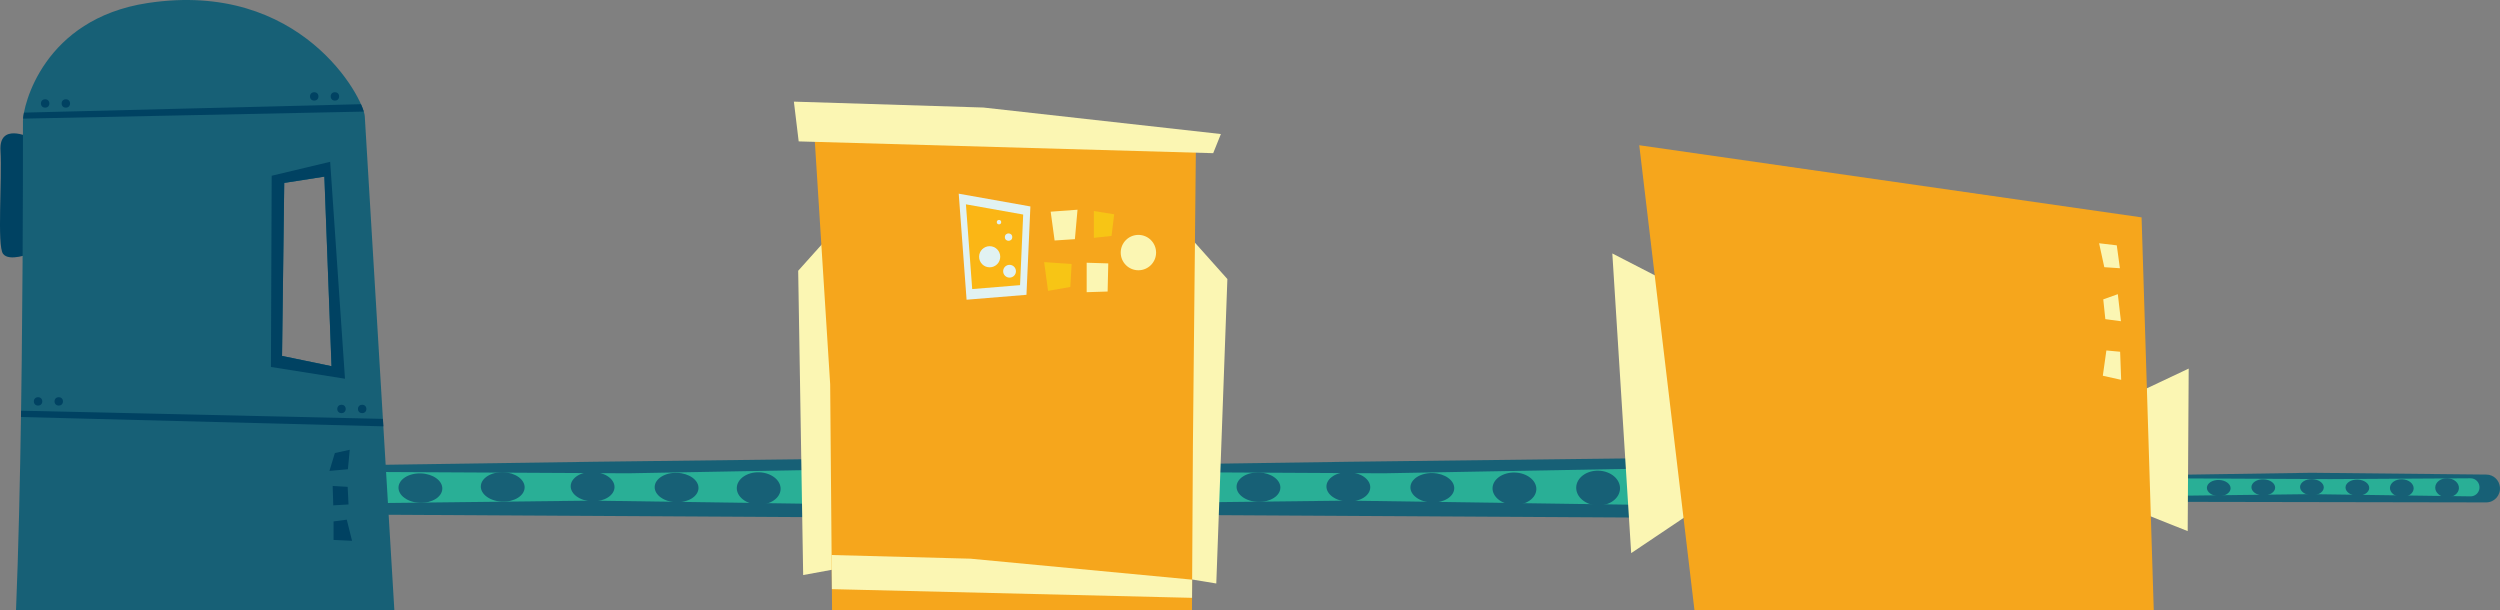 <?xml version="1.0" encoding="iso-8859-1"?>
<!-- Generator: Adobe Illustrator 18.1.1, SVG Export Plug-In . SVG Version: 6.00 Build 0)  -->
<svg version="1.1" xmlns="http://www.w3.org/2000/svg" xmlns:xlink="http://www.w3.org/1999/xlink" x="0px" y="0px"
	 viewBox="0 0 3954.167 965.301" style="enable-background:new 0 0 3954.167 965.301;" xml:space="preserve">
<rect x="0" y="0" width="3954.167" height="965.301" fill="#808080" stroke="none"/>
<g id="tank__x26__alat2_lain">
	<g>
		<polygon style="fill:#176076;" points="1734.49,813.754 3063.849,821.378 3057.372,741.637 2646.741,724.118 2133.312,730.353 
			1741.458,735.94 		"/>
		<polygon style="fill:#29AF96;" points="1749.511,746.289 2188.259,748.602 2670.253,739.87 3046.688,747.301 3044.597,813.264 
			2654.86,799.409 2131.364,791.819 1748.552,796.192 		"/>
		
			<ellipse transform="matrix(1 0.032 -0.032 1 25.435 -67.157)" style="fill:#176076;" cx="2131.808" cy="769.023" rx="34.649" ry="23.25"/>
		
			<ellipse transform="matrix(1 0.032 -0.032 1 25.374 -58.531)" style="fill:#176076;" cx="1859.596" cy="771.399" rx="34.649" ry="23.25"/>
		
			<ellipse transform="matrix(1 0.032 -0.032 1 25.38 -62.654)" style="fill:#176076;" cx="1989.721" cy="769.521" rx="34.649" ry="23.25"/>
		
			<ellipse transform="matrix(1 0.032 -0.032 1 25.688 -79.666)" style="fill:#176076;" cx="2526.654" cy="770.732" rx="34.649" ry="27.462"/>
		
			<ellipse transform="matrix(1 0.032 -0.032 1 25.546 -71.362)" style="fill:#176076;" cx="2264.576" cy="770.399" rx="34.649" ry="23.25"/>
		
			<ellipse transform="matrix(1 0.032 -0.032 1 25.655 -75.475)" style="fill:#176076;" cx="2394.389" cy="771.796" rx="34.649" ry="25.533"/>
	</g>
	<g>
		<path style="fill:#176076;" d="M3440.083,793.746l492.338,0.891c12.683,0.038,22.695-10.956,21.675-23.8v0
			c-0.899-11.32-10.13-20.076-21.307-20.213l-276.864-2.843l-212.05,3.179L3440.083,793.746z"/>
		<path style="fill:#29AF96;" d="M3448.23,756.649l237.423,1.151l221.981-1.307c8.275-0.049,14.798,7.133,14.087,15.511v0
			c-0.634,7.474-6.844,13.184-14.226,13.082l-252.642-3.508l-207.156,2.509L3448.23,756.649z"/>
		
			<ellipse transform="matrix(1 0.032 -0.032 1 26.201 -115.419)" style="fill:#176076;" cx="3655.099" cy="769.043" rx="18.75" ry="12.783"/>
		
			<ellipse transform="matrix(1 0.032 -0.032 1 26.171 -110.752)" style="fill:#176076;" cx="3507.794" cy="770.424" rx="18.75" ry="12.783"/>
		
			<ellipse transform="matrix(1 0.032 -0.032 1 26.172 -112.983)" style="fill:#176076;" cx="3578.21" cy="769.356" rx="18.75" ry="12.783"/>
		
			<ellipse transform="matrix(1 0.032 -0.032 1 26.334 -122.188)" style="fill:#176076;" cx="3868.766" cy="769.874" rx="18.75" ry="15.099"/>
		
			<ellipse transform="matrix(1 0.032 -0.032 1 26.26 -117.695)" style="fill:#176076;" cx="3726.945" cy="769.763" rx="18.75" ry="12.783"/>
		
			<ellipse transform="matrix(1 0.032 -0.032 1 26.318 -119.921)" style="fill:#176076;" cx="3797.192" cy="770.495" rx="18.75" ry="14.039"/>
	</g>
	<g>
		<polygon style="fill:#176076;" points="539.756,813.754 1869.115,821.378 1862.638,741.637 1452.008,724.118 938.578,730.353 
			546.724,735.94 		"/>
		<polygon style="fill:#29AF96;" points="554.778,746.289 993.525,748.602 1475.52,739.87 1851.954,747.301 1849.864,813.264 
			1460.126,799.409 936.63,791.819 553.818,796.192 		"/>
		
			<ellipse transform="matrix(1 0.032 -0.032 1 24.836 -29.303)" style="fill:#176076;" cx="937.074" cy="769.023" rx="34.649" ry="23.25"/>
		
			<ellipse transform="matrix(1 0.032 -0.032 1 24.774 -20.678)" style="fill:#176076;" cx="664.862" cy="771.399" rx="34.649" ry="23.25"/>
		
			<ellipse transform="matrix(1 0.032 -0.032 1 24.78 -24.802)" style="fill:#176076;" cx="794.987" cy="769.521" rx="34.649" ry="23.25"/>
		
			<ellipse transform="matrix(1 0.032 -0.032 1 25.088 -41.813)" style="fill:#176076;" cx="1331.921" cy="770.732" rx="34.649" ry="27.462"/>
		
			<ellipse transform="matrix(1 0.032 -0.032 1 24.946 -33.509)" style="fill:#176076;" cx="1069.842" cy="770.399" rx="34.649" ry="23.25"/>
		
			<ellipse transform="matrix(1 0.032 -0.032 1 25.055 -37.621)" style="fill:#176076;" cx="1199.656" cy="771.796" rx="34.649" ry="25.533"/>
	</g>
	<g>
		<path style="fill:#004262;" d="M45.983,216.92c0,0-48.034-23.195-45.203,21.487s-5.689,149.966,4.001,163.02
			c9.69,13.054,43.02-0.425,43.02-0.425L45.983,216.92z"/>
		<path style="fill:#176076;" d="M638.599,1213.145L576.945,183.843c-1.754-28.647-100.594-216-343.515-179.034
			C68.494,29.908,36.287,167.153,36.311,191.53c0.184,187.031-1.111,920.246-32.356,1010.859L638.599,1213.145z M449.579,289.313
			l63.459-9.949l11.31,299.819l-78.251-16.233L449.579,289.313z"/>
		<path style="fill:#004262;" d="M522.213,255.91l-92.503,22.056l-1.191,302.457l117.129,18.599L522.213,255.91z M449.579,289.313
			l63.459-9.949l11.31,299.819l-78.251-16.233L449.579,289.313z"/>
		<polygon style="fill:#004262;" points="553.175,711.372 550.27,742.191 521.075,744.8 529.668,716.535 		"/>
		<polygon style="fill:#004262;" points="526.171,768.617 527.1,799.289 551.266,797.895 549.872,770.011 		"/>
		<polygon style="fill:#004262;" points="527.565,824.716 527.565,853.994 556.843,855.388 548.478,821.928 		"/>
		<path style="fill:#004262;" d="M36.508,187.651l538.901-11.134c-0.999-3.299-2.483-7.249-4.471-11.723L37.9,178.12
			C37.19,181.836,36.74,185.048,36.508,187.651z"/>
		<path style="fill:#004262;" d="M606.325,674.325l-0.708-11.821L33.341,649.596c-0.05,3.325-0.1,6.652-0.151,9.979L606.325,674.325
			z"/>
		<circle style="fill:#004262;" cx="496.992" cy="152.492" r="6.669"/>
		<circle style="fill:#004262;" cx="529.716" cy="152.492" r="6.669"/>
		<circle style="fill:#004262;" cx="71.407" cy="163.646" r="6.669"/>
		<circle style="fill:#004262;" cx="104.131" cy="163.646" r="6.669"/>
		<circle style="fill:#004262;" cx="540.112" cy="646.825" r="6.669"/>
		<circle style="fill:#004262;" cx="572.835" cy="646.825" r="6.669"/>
		<circle style="fill:#004262;" cx="60.195" cy="634.874" r="6.669"/>
		<circle style="fill:#004262;" cx="92.919" cy="634.874" r="6.669"/>
	</g>
	<g>
		<polygon style="fill:#FBF6B3;" points="1941.301,441.335 1923.763,922.882 1837.254,908.696 1853.377,342.82 		"/>
		<polygon style="fill:#FBF6B3;" points="1262.467,428.255 1270.342,909.54 1357.151,893.571 1352.389,327.908 		"/>
		<polygon style="fill:#F6A61C;" points="1288.25,215.39 1313.06,607.89 1316.161,978.249 1885.236,978.249 1886.786,704.505 
			1891.438,239.544 1523.943,207.339 		"/>
		<polygon style="fill:#FBF6B3;" points="1255.652,160.758 1263.257,223.643 1918.864,242.276 1931.033,211.998 1555.314,170.074 		
			"/>
		<g>
			<polygon style="fill:#FBF6B3;" points="1315.772,931.837 1885.421,945.563 1885.583,916.831 1534.798,883.647 1315.321,877.862 
							"/>
		</g>
		<g>
			<polygon style="fill:#E1F2F2;" points="1528.805,474.047 1516.382,306.345 1629.737,326.531 1623.526,466.283 			"/>
			<polygon style="fill:#FBB615;" points="1537.695,457.202 1527.769,323.191 1618.35,339.322 1613.387,450.997 			"/>
			<polygon style="fill:#FBF6B3;" points="1661.828,334.813 1668.04,380.362 1700.13,378.292 1704.271,331.708 			"/>
			<polygon style="fill:#F7C515;" points="1730.152,333.777 1730.152,376.221 1758.102,373.115 1762.242,338.954 			"/>
			<polygon style="fill:#FBF6B3;" points="1718.764,462.142 1718.764,415.558 1752.925,416.594 1751.891,461.108 			"/>
			<polygon style="fill:#F7C515;" points="1657.687,460.072 1651.476,414.524 1694.954,417.63 1692.885,453.861 			"/>
			<circle style="fill:#FBF6B3;" cx="1800.571" cy="399.493" r="27.97"/>
			<circle style="fill:#E1F2F2;" cx="1596.766" cy="428.997" r="10.113"/>
			<circle style="fill:#E1F2F2;" cx="1565.321" cy="406.093" r="16.712"/>
			<circle style="fill:#E1F2F2;" cx="1595.213" cy="375.037" r="5.843"/>
			<circle style="fill:#E1F2F2;" cx="1580.073" cy="351.357" r="3.514"/>
		</g>
	</g>
	<g>
		<polygon style="fill:#FBF6B3;" points="3395.139,614.421 3461.79,582.955 3460.2,840.069 3385.545,810.303 		"/>
		<polygon style="fill:#FBF6B3;" points="2643.894,449.156 2550.154,400.88 2579.98,874.865 2677.981,809.034 		"/>
		<polygon style="fill:#F6A61C;" points="2592.763,229.719 2688.651,1037.249 3407.811,1006.527 3387.263,343.827 		"/>
		<polygon style="fill:#FBF6B3;" points="3320.073,384.759 3328.3,422.603 3352.98,424.249 3348.044,388.05 		"/>
		<polygon style="fill:#FBF6B3;" points="3326.654,473.511 3329.945,504.774 3354.626,508.064 3349.69,465.284 		"/>
		<polygon style="fill:#FBF6B3;" points="3331.59,554.334 3353.335,556.334 3354.98,600.76 3325.963,594.285 		"/>
	</g>
</g>
<g id="Layer_1">
</g>
</svg>
